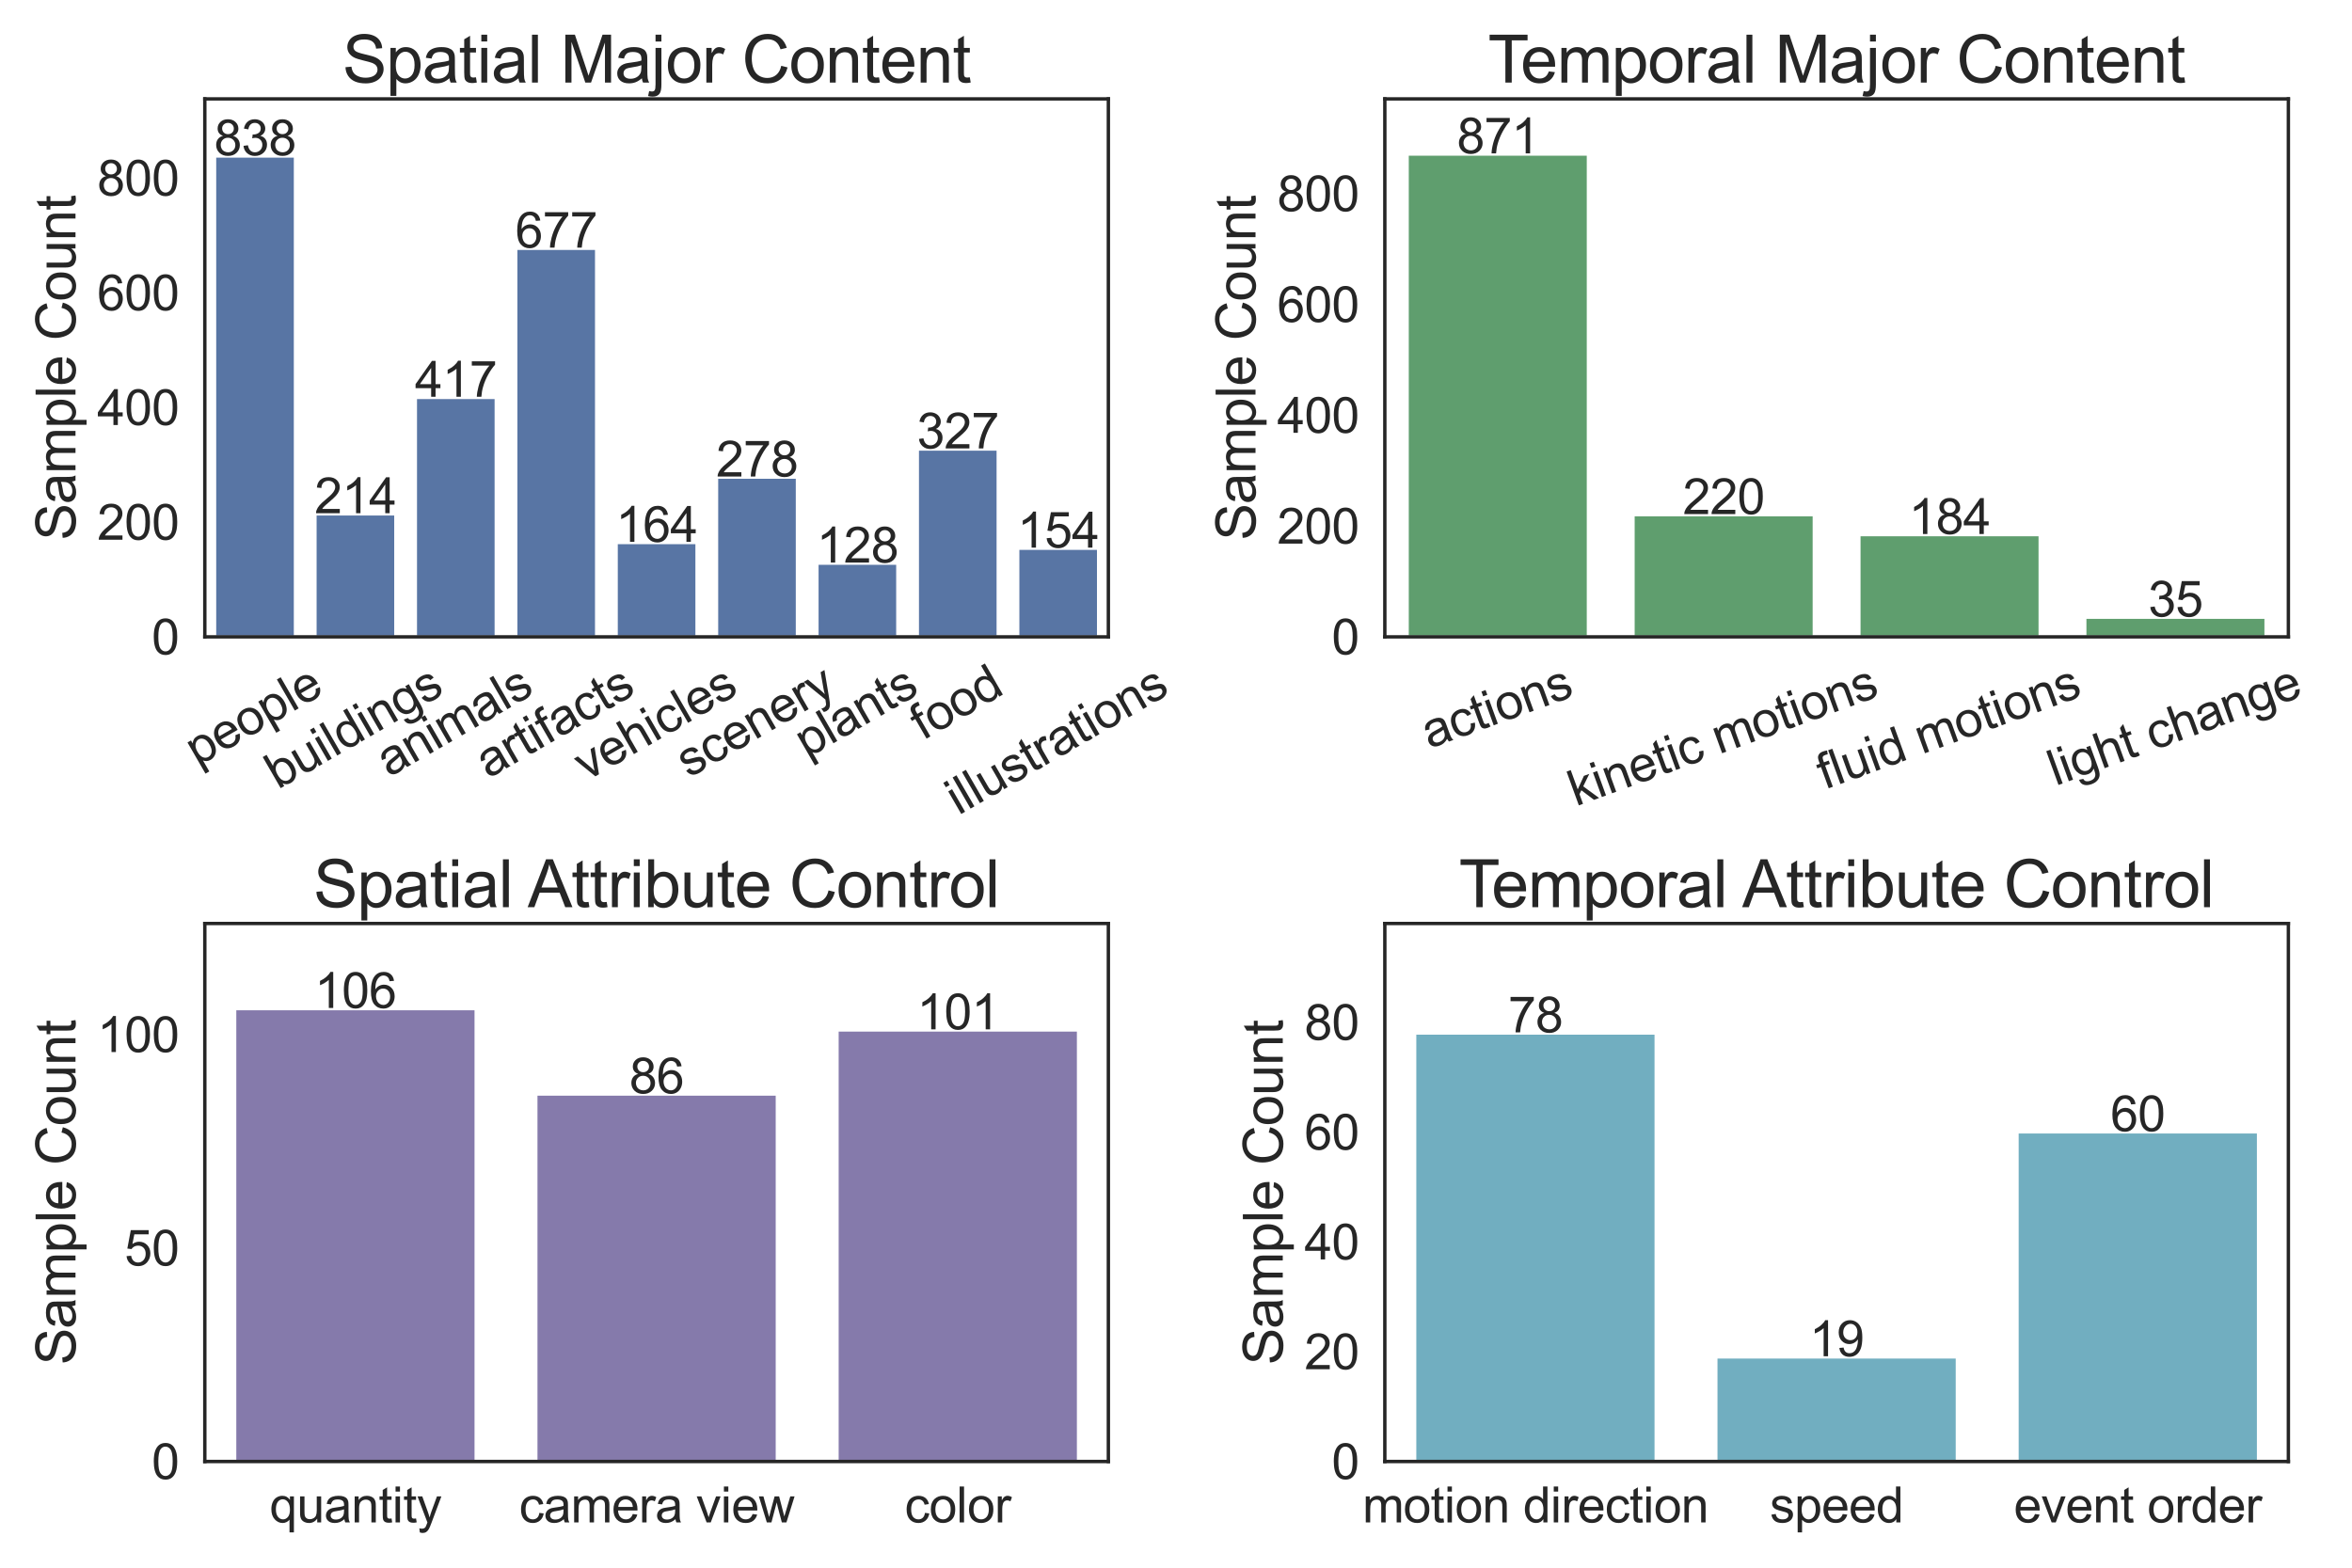 <?xml version="1.0" encoding="utf-8" standalone="no"?>
<!DOCTYPE svg PUBLIC "-//W3C//DTD SVG 1.1//EN"
  "http://www.w3.org/Graphics/SVG/1.1/DTD/svg11.dtd">
<svg xmlns:xlink="http://www.w3.org/1999/xlink" width="864pt" height="576pt" viewBox="0 0 864 576" xmlns="http://www.w3.org/2000/svg" version="1.1">
 <defs>
  <style type="text/css">*{stroke-linejoin: round; stroke-linecap: butt}</style>
 </defs>
 <g id="figure_1">
  <g id="patch_1">
   <path d="M 0 576 
L 864 576 
L 864 0 
L 0 0 
z
" style="fill: #ffffff"/>
  </g>
  <g id="axes_1">
   <g id="patch_2">
    <path d="M 75.24 234.002 
L 407.154 234.002 
L 407.154 36.341 
L 75.24 36.341 
z
" style="fill: #ffffff"/>
   </g>
   <g id="matplotlib.axis_1">
    <g id="xtick_1">
     <g id="text_1">
      <!-- people -->
      <g style="fill: #262626" transform="translate(72.603 281.684) rotate(-30) scale(0.18 -0.18)">
       <defs>
        <path id="ArialMT-70" d="M 422 -1272 
L 422 3319 
L 934 3319 
L 934 2888 
Q 1116 3141 1344 3267 
Q 1572 3394 1897 3394 
Q 2322 3394 2647 3175 
Q 2972 2956 3137 2557 
Q 3303 2159 3303 1684 
Q 3303 1175 3120 767 
Q 2938 359 2589 142 
Q 2241 -75 1856 -75 
Q 1575 -75 1351 44 
Q 1128 163 984 344 
L 984 -1272 
L 422 -1272 
z
M 931 1641 
Q 931 1000 1190 694 
Q 1450 388 1819 388 
Q 2194 388 2461 705 
Q 2728 1022 2728 1688 
Q 2728 2322 2467 2637 
Q 2206 2953 1844 2953 
Q 1484 2953 1207 2617 
Q 931 2281 931 1641 
z
" transform="scale(0.016)"/>
        <path id="ArialMT-65" d="M 2694 1069 
L 3275 997 
Q 3138 488 2766 206 
Q 2394 -75 1816 -75 
Q 1088 -75 661 373 
Q 234 822 234 1631 
Q 234 2469 665 2931 
Q 1097 3394 1784 3394 
Q 2450 3394 2872 2941 
Q 3294 2488 3294 1666 
Q 3294 1616 3291 1516 
L 816 1516 
Q 847 969 1125 678 
Q 1403 388 1819 388 
Q 2128 388 2347 550 
Q 2566 713 2694 1069 
z
M 847 1978 
L 2700 1978 
Q 2663 2397 2488 2606 
Q 2219 2931 1791 2931 
Q 1403 2931 1139 2672 
Q 875 2413 847 1978 
z
" transform="scale(0.016)"/>
        <path id="ArialMT-6f" d="M 213 1659 
Q 213 2581 725 3025 
Q 1153 3394 1769 3394 
Q 2453 3394 2887 2945 
Q 3322 2497 3322 1706 
Q 3322 1066 3130 698 
Q 2938 331 2570 128 
Q 2203 -75 1769 -75 
Q 1072 -75 642 372 
Q 213 819 213 1659 
z
M 791 1659 
Q 791 1022 1069 705 
Q 1347 388 1769 388 
Q 2188 388 2466 706 
Q 2744 1025 2744 1678 
Q 2744 2294 2464 2611 
Q 2184 2928 1769 2928 
Q 1347 2928 1069 2612 
Q 791 2297 791 1659 
z
" transform="scale(0.016)"/>
        <path id="ArialMT-6c" d="M 409 0 
L 409 4581 
L 972 4581 
L 972 0 
L 409 0 
z
" transform="scale(0.016)"/>
       </defs>
       <use xlink:href="#ArialMT-70"/>
       <use xlink:href="#ArialMT-65" x="55.615"/>
       <use xlink:href="#ArialMT-6f" x="111.23"/>
       <use xlink:href="#ArialMT-70" x="166.846"/>
       <use xlink:href="#ArialMT-6c" x="222.461"/>
       <use xlink:href="#ArialMT-65" x="244.678"/>
      </g>
     </g>
    </g>
    <g id="xtick_2">
     <g id="text_2">
      <!-- buildings -->
      <g style="fill: #262626" transform="translate(102.069 290.183) rotate(-30) scale(0.18 -0.18)">
       <defs>
        <path id="ArialMT-62" d="M 941 0 
L 419 0 
L 419 4581 
L 981 4581 
L 981 2947 
Q 1338 3394 1891 3394 
Q 2197 3394 2470 3270 
Q 2744 3147 2920 2923 
Q 3097 2700 3197 2384 
Q 3297 2069 3297 1709 
Q 3297 856 2875 390 
Q 2453 -75 1863 -75 
Q 1275 -75 941 416 
L 941 0 
z
M 934 1684 
Q 934 1088 1097 822 
Q 1363 388 1816 388 
Q 2184 388 2453 708 
Q 2722 1028 2722 1663 
Q 2722 2313 2464 2622 
Q 2206 2931 1841 2931 
Q 1472 2931 1203 2611 
Q 934 2291 934 1684 
z
" transform="scale(0.016)"/>
        <path id="ArialMT-75" d="M 2597 0 
L 2597 488 
Q 2209 -75 1544 -75 
Q 1250 -75 995 37 
Q 741 150 617 320 
Q 494 491 444 738 
Q 409 903 409 1263 
L 409 3319 
L 972 3319 
L 972 1478 
Q 972 1038 1006 884 
Q 1059 663 1231 536 
Q 1403 409 1656 409 
Q 1909 409 2131 539 
Q 2353 669 2445 892 
Q 2538 1116 2538 1541 
L 2538 3319 
L 3100 3319 
L 3100 0 
L 2597 0 
z
" transform="scale(0.016)"/>
        <path id="ArialMT-69" d="M 425 3934 
L 425 4581 
L 988 4581 
L 988 3934 
L 425 3934 
z
M 425 0 
L 425 3319 
L 988 3319 
L 988 0 
L 425 0 
z
" transform="scale(0.016)"/>
        <path id="ArialMT-64" d="M 2575 0 
L 2575 419 
Q 2259 -75 1647 -75 
Q 1250 -75 917 144 
Q 584 363 401 755 
Q 219 1147 219 1656 
Q 219 2153 384 2558 
Q 550 2963 881 3178 
Q 1213 3394 1622 3394 
Q 1922 3394 2156 3267 
Q 2391 3141 2538 2938 
L 2538 4581 
L 3097 4581 
L 3097 0 
L 2575 0 
z
M 797 1656 
Q 797 1019 1065 703 
Q 1334 388 1700 388 
Q 2069 388 2326 689 
Q 2584 991 2584 1609 
Q 2584 2291 2321 2609 
Q 2059 2928 1675 2928 
Q 1300 2928 1048 2622 
Q 797 2316 797 1656 
z
" transform="scale(0.016)"/>
        <path id="ArialMT-6e" d="M 422 0 
L 422 3319 
L 928 3319 
L 928 2847 
Q 1294 3394 1984 3394 
Q 2284 3394 2536 3286 
Q 2788 3178 2913 3003 
Q 3038 2828 3088 2588 
Q 3119 2431 3119 2041 
L 3119 0 
L 2556 0 
L 2556 2019 
Q 2556 2363 2490 2533 
Q 2425 2703 2258 2804 
Q 2091 2906 1866 2906 
Q 1506 2906 1245 2678 
Q 984 2450 984 1813 
L 984 0 
L 422 0 
z
" transform="scale(0.016)"/>
        <path id="ArialMT-67" d="M 319 -275 
L 866 -356 
Q 900 -609 1056 -725 
Q 1266 -881 1628 -881 
Q 2019 -881 2231 -725 
Q 2444 -569 2519 -288 
Q 2563 -116 2559 434 
Q 2191 0 1641 0 
Q 956 0 581 494 
Q 206 988 206 1678 
Q 206 2153 378 2554 
Q 550 2956 876 3175 
Q 1203 3394 1644 3394 
Q 2231 3394 2613 2919 
L 2613 3319 
L 3131 3319 
L 3131 450 
Q 3131 -325 2973 -648 
Q 2816 -972 2473 -1159 
Q 2131 -1347 1631 -1347 
Q 1038 -1347 672 -1080 
Q 306 -813 319 -275 
z
M 784 1719 
Q 784 1066 1043 766 
Q 1303 466 1694 466 
Q 2081 466 2343 764 
Q 2606 1063 2606 1700 
Q 2606 2309 2336 2618 
Q 2066 2928 1684 2928 
Q 1309 2928 1046 2623 
Q 784 2319 784 1719 
z
" transform="scale(0.016)"/>
        <path id="ArialMT-73" d="M 197 991 
L 753 1078 
Q 800 744 1014 566 
Q 1228 388 1613 388 
Q 2000 388 2187 545 
Q 2375 703 2375 916 
Q 2375 1106 2209 1216 
Q 2094 1291 1634 1406 
Q 1016 1563 777 1677 
Q 538 1791 414 1992 
Q 291 2194 291 2438 
Q 291 2659 392 2848 
Q 494 3038 669 3163 
Q 800 3259 1026 3326 
Q 1253 3394 1513 3394 
Q 1903 3394 2198 3281 
Q 2494 3169 2634 2976 
Q 2775 2784 2828 2463 
L 2278 2388 
Q 2241 2644 2061 2787 
Q 1881 2931 1553 2931 
Q 1166 2931 1000 2803 
Q 834 2675 834 2503 
Q 834 2394 903 2306 
Q 972 2216 1119 2156 
Q 1203 2125 1616 2013 
Q 2213 1853 2448 1751 
Q 2684 1650 2818 1456 
Q 2953 1263 2953 975 
Q 2953 694 2789 445 
Q 2625 197 2315 61 
Q 2006 -75 1616 -75 
Q 969 -75 630 194 
Q 291 463 197 991 
z
" transform="scale(0.016)"/>
       </defs>
       <use xlink:href="#ArialMT-62"/>
       <use xlink:href="#ArialMT-75" x="55.615"/>
       <use xlink:href="#ArialMT-69" x="111.23"/>
       <use xlink:href="#ArialMT-6c" x="133.447"/>
       <use xlink:href="#ArialMT-64" x="155.664"/>
       <use xlink:href="#ArialMT-69" x="211.279"/>
       <use xlink:href="#ArialMT-6e" x="233.496"/>
       <use xlink:href="#ArialMT-67" x="289.111"/>
       <use xlink:href="#ArialMT-73" x="344.727"/>
      </g>
     </g>
    </g>
    <g id="xtick_3">
     <g id="text_3">
      <!-- animals -->
      <g style="fill: #262626" transform="translate(142.909 285.67) rotate(-30) scale(0.18 -0.18)">
       <defs>
        <path id="ArialMT-61" d="M 2588 409 
Q 2275 144 1986 34 
Q 1697 -75 1366 -75 
Q 819 -75 525 192 
Q 231 459 231 875 
Q 231 1119 342 1320 
Q 453 1522 633 1644 
Q 813 1766 1038 1828 
Q 1203 1872 1538 1913 
Q 2219 1994 2541 2106 
Q 2544 2222 2544 2253 
Q 2544 2597 2384 2738 
Q 2169 2928 1744 2928 
Q 1347 2928 1158 2789 
Q 969 2650 878 2297 
L 328 2372 
Q 403 2725 575 2942 
Q 747 3159 1072 3276 
Q 1397 3394 1825 3394 
Q 2250 3394 2515 3294 
Q 2781 3194 2906 3042 
Q 3031 2891 3081 2659 
Q 3109 2516 3109 2141 
L 3109 1391 
Q 3109 606 3145 398 
Q 3181 191 3288 0 
L 2700 0 
Q 2613 175 2588 409 
z
M 2541 1666 
Q 2234 1541 1622 1453 
Q 1275 1403 1131 1340 
Q 988 1278 909 1158 
Q 831 1038 831 891 
Q 831 666 1001 516 
Q 1172 366 1500 366 
Q 1825 366 2078 508 
Q 2331 650 2450 897 
Q 2541 1088 2541 1459 
L 2541 1666 
z
" transform="scale(0.016)"/>
        <path id="ArialMT-6d" d="M 422 0 
L 422 3319 
L 925 3319 
L 925 2853 
Q 1081 3097 1340 3245 
Q 1600 3394 1931 3394 
Q 2300 3394 2536 3241 
Q 2772 3088 2869 2813 
Q 3263 3394 3894 3394 
Q 4388 3394 4653 3120 
Q 4919 2847 4919 2278 
L 4919 0 
L 4359 0 
L 4359 2091 
Q 4359 2428 4304 2576 
Q 4250 2725 4106 2815 
Q 3963 2906 3769 2906 
Q 3419 2906 3187 2673 
Q 2956 2441 2956 1928 
L 2956 0 
L 2394 0 
L 2394 2156 
Q 2394 2531 2256 2718 
Q 2119 2906 1806 2906 
Q 1569 2906 1367 2781 
Q 1166 2656 1075 2415 
Q 984 2175 984 1722 
L 984 0 
L 422 0 
z
" transform="scale(0.016)"/>
       </defs>
       <use xlink:href="#ArialMT-61"/>
       <use xlink:href="#ArialMT-6e" x="55.615"/>
       <use xlink:href="#ArialMT-69" x="111.23"/>
       <use xlink:href="#ArialMT-6d" x="133.447"/>
       <use xlink:href="#ArialMT-61" x="216.748"/>
       <use xlink:href="#ArialMT-6c" x="272.363"/>
       <use xlink:href="#ArialMT-73" x="294.58"/>
      </g>
     </g>
    </g>
    <g id="xtick_4">
     <g id="text_4">
      <!-- artifacts -->
      <g style="fill: #262626" transform="translate(179.358 286.167) rotate(-30) scale(0.18 -0.18)">
       <defs>
        <path id="ArialMT-72" d="M 416 0 
L 416 3319 
L 922 3319 
L 922 2816 
Q 1116 3169 1280 3281 
Q 1444 3394 1641 3394 
Q 1925 3394 2219 3213 
L 2025 2691 
Q 1819 2813 1613 2813 
Q 1428 2813 1281 2702 
Q 1134 2591 1072 2394 
Q 978 2094 978 1738 
L 978 0 
L 416 0 
z
" transform="scale(0.016)"/>
        <path id="ArialMT-74" d="M 1650 503 
L 1731 6 
Q 1494 -44 1306 -44 
Q 1000 -44 831 53 
Q 663 150 594 308 
Q 525 466 525 972 
L 525 2881 
L 113 2881 
L 113 3319 
L 525 3319 
L 525 4141 
L 1084 4478 
L 1084 3319 
L 1650 3319 
L 1650 2881 
L 1084 2881 
L 1084 941 
Q 1084 700 1114 631 
Q 1144 563 1211 522 
Q 1278 481 1403 481 
Q 1497 481 1650 503 
z
" transform="scale(0.016)"/>
        <path id="ArialMT-66" d="M 556 0 
L 556 2881 
L 59 2881 
L 59 3319 
L 556 3319 
L 556 3672 
Q 556 4006 616 4169 
Q 697 4388 901 4523 
Q 1106 4659 1475 4659 
Q 1713 4659 2000 4603 
L 1916 4113 
Q 1741 4144 1584 4144 
Q 1328 4144 1222 4034 
Q 1116 3925 1116 3625 
L 1116 3319 
L 1763 3319 
L 1763 2881 
L 1116 2881 
L 1116 0 
L 556 0 
z
" transform="scale(0.016)"/>
        <path id="ArialMT-63" d="M 2588 1216 
L 3141 1144 
Q 3050 572 2676 248 
Q 2303 -75 1759 -75 
Q 1078 -75 664 370 
Q 250 816 250 1647 
Q 250 2184 428 2587 
Q 606 2991 970 3192 
Q 1334 3394 1763 3394 
Q 2303 3394 2647 3120 
Q 2991 2847 3088 2344 
L 2541 2259 
Q 2463 2594 2264 2762 
Q 2066 2931 1784 2931 
Q 1359 2931 1093 2626 
Q 828 2322 828 1663 
Q 828 994 1084 691 
Q 1341 388 1753 388 
Q 2084 388 2306 591 
Q 2528 794 2588 1216 
z
" transform="scale(0.016)"/>
       </defs>
       <use xlink:href="#ArialMT-61"/>
       <use xlink:href="#ArialMT-72" x="55.615"/>
       <use xlink:href="#ArialMT-74" x="88.916"/>
       <use xlink:href="#ArialMT-69" x="116.699"/>
       <use xlink:href="#ArialMT-66" x="138.916"/>
       <use xlink:href="#ArialMT-61" x="166.699"/>
       <use xlink:href="#ArialMT-63" x="222.314"/>
       <use xlink:href="#ArialMT-74" x="272.314"/>
       <use xlink:href="#ArialMT-73" x="300.098"/>
      </g>
     </g>
    </g>
    <g id="xtick_5">
     <g id="text_5">
      <!-- vehicles -->
      <g style="fill: #262626" transform="translate(215.366 287.174) rotate(-30) scale(0.18 -0.18)">
       <defs>
        <path id="ArialMT-76" d="M 1344 0 
L 81 3319 
L 675 3319 
L 1388 1331 
Q 1503 1009 1600 663 
Q 1675 925 1809 1294 
L 2547 3319 
L 3125 3319 
L 1869 0 
L 1344 0 
z
" transform="scale(0.016)"/>
        <path id="ArialMT-68" d="M 422 0 
L 422 4581 
L 984 4581 
L 984 2938 
Q 1378 3394 1978 3394 
Q 2347 3394 2619 3248 
Q 2891 3103 3008 2847 
Q 3125 2591 3125 2103 
L 3125 0 
L 2563 0 
L 2563 2103 
Q 2563 2525 2380 2717 
Q 2197 2909 1863 2909 
Q 1613 2909 1392 2779 
Q 1172 2650 1078 2428 
Q 984 2206 984 1816 
L 984 0 
L 422 0 
z
" transform="scale(0.016)"/>
       </defs>
       <use xlink:href="#ArialMT-76"/>
       <use xlink:href="#ArialMT-65" x="50"/>
       <use xlink:href="#ArialMT-68" x="105.615"/>
       <use xlink:href="#ArialMT-69" x="161.23"/>
       <use xlink:href="#ArialMT-63" x="183.447"/>
       <use xlink:href="#ArialMT-6c" x="233.447"/>
       <use xlink:href="#ArialMT-65" x="255.664"/>
       <use xlink:href="#ArialMT-73" x="311.279"/>
      </g>
     </g>
    </g>
    <g id="xtick_6">
     <g id="text_6">
      <!-- scenery -->
      <g style="fill: #262626" transform="translate(253.008 285.988) rotate(-30) scale(0.18 -0.18)">
       <defs>
        <path id="ArialMT-79" d="M 397 -1278 
L 334 -750 
Q 519 -800 656 -800 
Q 844 -800 956 -737 
Q 1069 -675 1141 -563 
Q 1194 -478 1313 -144 
Q 1328 -97 1363 -6 
L 103 3319 
L 709 3319 
L 1400 1397 
Q 1534 1031 1641 628 
Q 1738 1016 1872 1384 
L 2581 3319 
L 3144 3319 
L 1881 -56 
Q 1678 -603 1566 -809 
Q 1416 -1088 1222 -1217 
Q 1028 -1347 759 -1347 
Q 597 -1347 397 -1278 
z
" transform="scale(0.016)"/>
       </defs>
       <use xlink:href="#ArialMT-73"/>
       <use xlink:href="#ArialMT-63" x="50"/>
       <use xlink:href="#ArialMT-65" x="100"/>
       <use xlink:href="#ArialMT-6e" x="155.615"/>
       <use xlink:href="#ArialMT-65" x="211.23"/>
       <use xlink:href="#ArialMT-72" x="266.846"/>
       <use xlink:href="#ArialMT-79" x="300.146"/>
      </g>
     </g>
    </g>
    <g id="xtick_7">
     <g id="text_7">
      <!-- plants -->
      <g style="fill: #262626" transform="translate(296.485 278.674) rotate(-30) scale(0.18 -0.18)">
       <use xlink:href="#ArialMT-70"/>
       <use xlink:href="#ArialMT-6c" x="55.615"/>
       <use xlink:href="#ArialMT-61" x="77.832"/>
       <use xlink:href="#ArialMT-6e" x="133.447"/>
       <use xlink:href="#ArialMT-74" x="189.062"/>
       <use xlink:href="#ArialMT-73" x="216.846"/>
      </g>
     </g>
    </g>
    <g id="xtick_8">
     <g id="text_8">
      <!-- food -->
      <g style="fill: #262626" transform="translate(338.993 272.175) rotate(-30) scale(0.18 -0.18)">
       <use xlink:href="#ArialMT-66"/>
       <use xlink:href="#ArialMT-6f" x="27.783"/>
       <use xlink:href="#ArialMT-6f" x="83.398"/>
       <use xlink:href="#ArialMT-64" x="139.014"/>
      </g>
     </g>
    </g>
    <g id="xtick_9">
     <g id="text_9">
      <!-- illustrations -->
      <g style="fill: #262626" transform="translate(352.056 299.675) rotate(-30) scale(0.18 -0.18)">
       <use xlink:href="#ArialMT-69"/>
       <use xlink:href="#ArialMT-6c" x="22.217"/>
       <use xlink:href="#ArialMT-6c" x="44.434"/>
       <use xlink:href="#ArialMT-75" x="66.65"/>
       <use xlink:href="#ArialMT-73" x="122.266"/>
       <use xlink:href="#ArialMT-74" x="172.266"/>
       <use xlink:href="#ArialMT-72" x="200.049"/>
       <use xlink:href="#ArialMT-61" x="233.35"/>
       <use xlink:href="#ArialMT-74" x="288.965"/>
       <use xlink:href="#ArialMT-69" x="316.748"/>
       <use xlink:href="#ArialMT-6f" x="338.965"/>
       <use xlink:href="#ArialMT-6e" x="394.58"/>
       <use xlink:href="#ArialMT-73" x="450.195"/>
      </g>
     </g>
    </g>
   </g>
   <g id="matplotlib.axis_2">
    <g id="ytick_1">
     <g id="text_10">
      <!-- 0 -->
      <g style="fill: #262626" transform="translate(55.73 240.444) scale(0.18 -0.18)">
       <defs>
        <path id="ArialMT-30" d="M 266 2259 
Q 266 3072 433 3567 
Q 600 4063 929 4331 
Q 1259 4600 1759 4600 
Q 2128 4600 2406 4451 
Q 2684 4303 2865 4023 
Q 3047 3744 3150 3342 
Q 3253 2941 3253 2259 
Q 3253 1453 3087 958 
Q 2922 463 2592 192 
Q 2263 -78 1759 -78 
Q 1097 -78 719 397 
Q 266 969 266 2259 
z
M 844 2259 
Q 844 1131 1108 757 
Q 1372 384 1759 384 
Q 2147 384 2411 759 
Q 2675 1134 2675 2259 
Q 2675 3391 2411 3762 
Q 2147 4134 1753 4134 
Q 1366 4134 1134 3806 
Q 844 3388 844 2259 
z
" transform="scale(0.016)"/>
       </defs>
       <use xlink:href="#ArialMT-30"/>
      </g>
     </g>
    </g>
    <g id="ytick_2">
     <g id="text_11">
      <!-- 200 -->
      <g style="fill: #262626" transform="translate(35.711 198.299) scale(0.18 -0.18)">
       <defs>
        <path id="ArialMT-32" d="M 3222 541 
L 3222 0 
L 194 0 
Q 188 203 259 391 
Q 375 700 629 1000 
Q 884 1300 1366 1694 
Q 2113 2306 2375 2664 
Q 2638 3022 2638 3341 
Q 2638 3675 2398 3904 
Q 2159 4134 1775 4134 
Q 1369 4134 1125 3890 
Q 881 3647 878 3216 
L 300 3275 
Q 359 3922 746 4261 
Q 1134 4600 1788 4600 
Q 2447 4600 2831 4234 
Q 3216 3869 3216 3328 
Q 3216 3053 3103 2787 
Q 2991 2522 2730 2228 
Q 2469 1934 1863 1422 
Q 1356 997 1212 845 
Q 1069 694 975 541 
L 3222 541 
z
" transform="scale(0.016)"/>
       </defs>
       <use xlink:href="#ArialMT-32"/>
       <use xlink:href="#ArialMT-30" x="55.615"/>
       <use xlink:href="#ArialMT-30" x="111.23"/>
      </g>
     </g>
    </g>
    <g id="ytick_3">
     <g id="text_12">
      <!-- 400 -->
      <g style="fill: #262626" transform="translate(35.711 156.154) scale(0.18 -0.18)">
       <defs>
        <path id="ArialMT-34" d="M 2069 0 
L 2069 1097 
L 81 1097 
L 81 1613 
L 2172 4581 
L 2631 4581 
L 2631 1613 
L 3250 1613 
L 3250 1097 
L 2631 1097 
L 2631 0 
L 2069 0 
z
M 2069 1613 
L 2069 3678 
L 634 1613 
L 2069 1613 
z
" transform="scale(0.016)"/>
       </defs>
       <use xlink:href="#ArialMT-34"/>
       <use xlink:href="#ArialMT-30" x="55.615"/>
       <use xlink:href="#ArialMT-30" x="111.23"/>
      </g>
     </g>
    </g>
    <g id="ytick_4">
     <g id="text_13">
      <!-- 600 -->
      <g style="fill: #262626" transform="translate(35.711 114.009) scale(0.18 -0.18)">
       <defs>
        <path id="ArialMT-36" d="M 3184 3459 
L 2625 3416 
Q 2550 3747 2413 3897 
Q 2184 4138 1850 4138 
Q 1581 4138 1378 3988 
Q 1113 3794 959 3422 
Q 806 3050 800 2363 
Q 1003 2672 1297 2822 
Q 1591 2972 1913 2972 
Q 2475 2972 2870 2558 
Q 3266 2144 3266 1488 
Q 3266 1056 3080 686 
Q 2894 316 2569 119 
Q 2244 -78 1831 -78 
Q 1128 -78 684 439 
Q 241 956 241 2144 
Q 241 3472 731 4075 
Q 1159 4600 1884 4600 
Q 2425 4600 2770 4297 
Q 3116 3994 3184 3459 
z
M 888 1484 
Q 888 1194 1011 928 
Q 1134 663 1356 523 
Q 1578 384 1822 384 
Q 2178 384 2434 671 
Q 2691 959 2691 1453 
Q 2691 1928 2437 2201 
Q 2184 2475 1800 2475 
Q 1419 2475 1153 2201 
Q 888 1928 888 1484 
z
" transform="scale(0.016)"/>
       </defs>
       <use xlink:href="#ArialMT-36"/>
       <use xlink:href="#ArialMT-30" x="55.615"/>
       <use xlink:href="#ArialMT-30" x="111.23"/>
      </g>
     </g>
    </g>
    <g id="ytick_5">
     <g id="text_14">
      <!-- 800 -->
      <g style="fill: #262626" transform="translate(35.711 71.863) scale(0.18 -0.18)">
       <defs>
        <path id="ArialMT-38" d="M 1131 2484 
Q 781 2613 612 2850 
Q 444 3088 444 3419 
Q 444 3919 803 4259 
Q 1163 4600 1759 4600 
Q 2359 4600 2725 4251 
Q 3091 3903 3091 3403 
Q 3091 3084 2923 2848 
Q 2756 2613 2416 2484 
Q 2838 2347 3058 2040 
Q 3278 1734 3278 1309 
Q 3278 722 2862 322 
Q 2447 -78 1769 -78 
Q 1091 -78 675 323 
Q 259 725 259 1325 
Q 259 1772 486 2073 
Q 713 2375 1131 2484 
z
M 1019 3438 
Q 1019 3113 1228 2906 
Q 1438 2700 1772 2700 
Q 2097 2700 2305 2904 
Q 2513 3109 2513 3406 
Q 2513 3716 2298 3927 
Q 2084 4138 1766 4138 
Q 1444 4138 1231 3931 
Q 1019 3725 1019 3438 
z
M 838 1322 
Q 838 1081 952 856 
Q 1066 631 1291 507 
Q 1516 384 1775 384 
Q 2178 384 2440 643 
Q 2703 903 2703 1303 
Q 2703 1709 2433 1975 
Q 2163 2241 1756 2241 
Q 1359 2241 1098 1978 
Q 838 1716 838 1322 
z
" transform="scale(0.016)"/>
       </defs>
       <use xlink:href="#ArialMT-38"/>
       <use xlink:href="#ArialMT-30" x="55.615"/>
       <use xlink:href="#ArialMT-30" x="111.23"/>
      </g>
     </g>
    </g>
    <g id="text_15">
     <!-- Sample Count -->
     <g style="fill: #262626" transform="translate(27.736 198.537) rotate(-90) scale(0.2 -0.2)">
      <defs>
       <path id="ArialMT-53" d="M 288 1472 
L 859 1522 
Q 900 1178 1048 958 
Q 1197 738 1509 602 
Q 1822 466 2213 466 
Q 2559 466 2825 569 
Q 3091 672 3220 851 
Q 3350 1031 3350 1244 
Q 3350 1459 3225 1620 
Q 3100 1781 2813 1891 
Q 2628 1963 1997 2114 
Q 1366 2266 1113 2400 
Q 784 2572 623 2826 
Q 463 3081 463 3397 
Q 463 3744 659 4045 
Q 856 4347 1234 4503 
Q 1613 4659 2075 4659 
Q 2584 4659 2973 4495 
Q 3363 4331 3572 4012 
Q 3781 3694 3797 3291 
L 3216 3247 
Q 3169 3681 2898 3903 
Q 2628 4125 2100 4125 
Q 1550 4125 1298 3923 
Q 1047 3722 1047 3438 
Q 1047 3191 1225 3031 
Q 1400 2872 2139 2705 
Q 2878 2538 3153 2413 
Q 3553 2228 3743 1945 
Q 3934 1663 3934 1294 
Q 3934 928 3725 604 
Q 3516 281 3123 101 
Q 2731 -78 2241 -78 
Q 1619 -78 1198 103 
Q 778 284 539 648 
Q 300 1013 288 1472 
z
" transform="scale(0.016)"/>
       <path id="ArialMT-20" transform="scale(0.016)"/>
       <path id="ArialMT-43" d="M 3763 1606 
L 4369 1453 
Q 4178 706 3683 314 
Q 3188 -78 2472 -78 
Q 1731 -78 1267 223 
Q 803 525 561 1097 
Q 319 1669 319 2325 
Q 319 3041 592 3573 
Q 866 4106 1370 4382 
Q 1875 4659 2481 4659 
Q 3169 4659 3637 4309 
Q 4106 3959 4291 3325 
L 3694 3184 
Q 3534 3684 3231 3912 
Q 2928 4141 2469 4141 
Q 1941 4141 1586 3887 
Q 1231 3634 1087 3207 
Q 944 2781 944 2328 
Q 944 1744 1114 1308 
Q 1284 872 1643 656 
Q 2003 441 2422 441 
Q 2931 441 3284 734 
Q 3638 1028 3763 1606 
z
" transform="scale(0.016)"/>
      </defs>
      <use xlink:href="#ArialMT-53"/>
      <use xlink:href="#ArialMT-61" x="66.699"/>
      <use xlink:href="#ArialMT-6d" x="122.314"/>
      <use xlink:href="#ArialMT-70" x="205.615"/>
      <use xlink:href="#ArialMT-6c" x="261.23"/>
      <use xlink:href="#ArialMT-65" x="283.447"/>
      <use xlink:href="#ArialMT-20" x="339.062"/>
      <use xlink:href="#ArialMT-43" x="366.846"/>
      <use xlink:href="#ArialMT-6f" x="439.062"/>
      <use xlink:href="#ArialMT-75" x="494.678"/>
      <use xlink:href="#ArialMT-6e" x="550.293"/>
      <use xlink:href="#ArialMT-74" x="605.908"/>
     </g>
    </g>
   </g>
   <g id="patch_3">
    <path d="M 78.928 234.002 
L 108.431 234.002 
L 108.431 57.414 
L 78.928 57.414 
z
" clip-path="url(#p76b828b1f5)" style="fill: #5875a4; stroke: #ffffff; stroke-linejoin: miter"/>
   </g>
   <g id="patch_4">
    <path d="M 115.807 234.002 
L 145.311 234.002 
L 145.311 188.907 
L 115.807 188.907 
z
" clip-path="url(#p76b828b1f5)" style="fill: #5875a4; stroke: #ffffff; stroke-linejoin: miter"/>
   </g>
   <g id="patch_5">
    <path d="M 152.687 234.002 
L 182.19 234.002 
L 182.19 146.129 
L 152.687 146.129 
z
" clip-path="url(#p76b828b1f5)" style="fill: #5875a4; stroke: #ffffff; stroke-linejoin: miter"/>
   </g>
   <g id="patch_6">
    <path d="M 189.566 234.002 
L 219.069 234.002 
L 219.069 91.341 
L 189.566 91.341 
z
" clip-path="url(#p76b828b1f5)" style="fill: #5875a4; stroke: #ffffff; stroke-linejoin: miter"/>
   </g>
   <g id="patch_7">
    <path d="M 226.445 234.002 
L 255.949 234.002 
L 255.949 199.443 
L 226.445 199.443 
z
" clip-path="url(#p76b828b1f5)" style="fill: #5875a4; stroke: #ffffff; stroke-linejoin: miter"/>
   </g>
   <g id="patch_8">
    <path d="M 263.325 234.002 
L 292.828 234.002 
L 292.828 175.42 
L 263.325 175.42 
z
" clip-path="url(#p76b828b1f5)" style="fill: #5875a4; stroke: #ffffff; stroke-linejoin: miter"/>
   </g>
   <g id="patch_9">
    <path d="M 300.204 234.002 
L 329.707 234.002 
L 329.707 207.029 
L 300.204 207.029 
z
" clip-path="url(#p76b828b1f5)" style="fill: #5875a4; stroke: #ffffff; stroke-linejoin: miter"/>
   </g>
   <g id="patch_10">
    <path d="M 337.083 234.002 
L 366.587 234.002 
L 366.587 165.095 
L 337.083 165.095 
z
" clip-path="url(#p76b828b1f5)" style="fill: #5875a4; stroke: #ffffff; stroke-linejoin: miter"/>
   </g>
   <g id="patch_11">
    <path d="M 373.963 234.002 
L 403.466 234.002 
L 403.466 201.55 
L 373.963 201.55 
z
" clip-path="url(#p76b828b1f5)" style="fill: #5875a4; stroke: #ffffff; stroke-linejoin: miter"/>
   </g>
   <g id="line2d_1">
    <path clip-path="url(#p76b828b1f5)" style="fill: none; stroke: #424242; stroke-width: 2.7; stroke-linecap: round"/>
   </g>
   <g id="line2d_2">
    <path clip-path="url(#p76b828b1f5)" style="fill: none; stroke: #424242; stroke-width: 2.7; stroke-linecap: round"/>
   </g>
   <g id="line2d_3">
    <path clip-path="url(#p76b828b1f5)" style="fill: none; stroke: #424242; stroke-width: 2.7; stroke-linecap: round"/>
   </g>
   <g id="line2d_4">
    <path clip-path="url(#p76b828b1f5)" style="fill: none; stroke: #424242; stroke-width: 2.7; stroke-linecap: round"/>
   </g>
   <g id="line2d_5">
    <path clip-path="url(#p76b828b1f5)" style="fill: none; stroke: #424242; stroke-width: 2.7; stroke-linecap: round"/>
   </g>
   <g id="line2d_6">
    <path clip-path="url(#p76b828b1f5)" style="fill: none; stroke: #424242; stroke-width: 2.7; stroke-linecap: round"/>
   </g>
   <g id="line2d_7">
    <path clip-path="url(#p76b828b1f5)" style="fill: none; stroke: #424242; stroke-width: 2.7; stroke-linecap: round"/>
   </g>
   <g id="line2d_8">
    <path clip-path="url(#p76b828b1f5)" style="fill: none; stroke: #424242; stroke-width: 2.7; stroke-linecap: round"/>
   </g>
   <g id="line2d_9">
    <path clip-path="url(#p76b828b1f5)" style="fill: none; stroke: #424242; stroke-width: 2.7; stroke-linecap: round"/>
   </g>
   <g id="patch_12">
    <path d="M 75.24 234.002 
L 75.24 36.341 
" style="fill: none; stroke: #262626; stroke-width: 1.25; stroke-linejoin: miter; stroke-linecap: square"/>
   </g>
   <g id="patch_13">
    <path d="M 407.154 234.002 
L 407.154 36.341 
" style="fill: none; stroke: #262626; stroke-width: 1.25; stroke-linejoin: miter; stroke-linecap: square"/>
   </g>
   <g id="patch_14">
    <path d="M 75.24 234.002 
L 407.154 234.002 
" style="fill: none; stroke: #262626; stroke-width: 1.25; stroke-linejoin: miter; stroke-linecap: square"/>
   </g>
   <g id="patch_15">
    <path d="M 75.24 36.341 
L 407.154 36.341 
" style="fill: none; stroke: #262626; stroke-width: 1.25; stroke-linejoin: miter; stroke-linecap: square"/>
   </g>
   <g id="text_16">
    <!-- 838 -->
    <g style="fill: #262626" transform="translate(78.665 57.067) scale(0.18 -0.18)">
     <defs>
      <path id="ArialMT-33" d="M 269 1209 
L 831 1284 
Q 928 806 1161 595 
Q 1394 384 1728 384 
Q 2125 384 2398 659 
Q 2672 934 2672 1341 
Q 2672 1728 2419 1979 
Q 2166 2231 1775 2231 
Q 1616 2231 1378 2169 
L 1441 2663 
Q 1497 2656 1531 2656 
Q 1891 2656 2178 2843 
Q 2466 3031 2466 3422 
Q 2466 3731 2256 3934 
Q 2047 4138 1716 4138 
Q 1388 4138 1169 3931 
Q 950 3725 888 3313 
L 325 3413 
Q 428 3978 793 4289 
Q 1159 4600 1703 4600 
Q 2078 4600 2393 4439 
Q 2709 4278 2876 4000 
Q 3044 3722 3044 3409 
Q 3044 3113 2884 2869 
Q 2725 2625 2413 2481 
Q 2819 2388 3044 2092 
Q 3269 1797 3269 1353 
Q 3269 753 2831 336 
Q 2394 -81 1725 -81 
Q 1122 -81 723 278 
Q 325 638 269 1209 
z
" transform="scale(0.016)"/>
     </defs>
     <use xlink:href="#ArialMT-38"/>
     <use xlink:href="#ArialMT-33" x="55.615"/>
     <use xlink:href="#ArialMT-38" x="111.23"/>
    </g>
   </g>
   <g id="text_17">
    <!-- 214 -->
    <g style="fill: #262626" transform="translate(115.544 188.56) scale(0.18 -0.18)">
     <defs>
      <path id="ArialMT-31" d="M 2384 0 
L 1822 0 
L 1822 3584 
Q 1619 3391 1289 3197 
Q 959 3003 697 2906 
L 697 3450 
Q 1169 3672 1522 3987 
Q 1875 4303 2022 4600 
L 2384 4600 
L 2384 0 
z
" transform="scale(0.016)"/>
     </defs>
     <use xlink:href="#ArialMT-32"/>
     <use xlink:href="#ArialMT-31" x="55.615"/>
     <use xlink:href="#ArialMT-34" x="111.23"/>
    </g>
   </g>
   <g id="text_18">
    <!-- 417 -->
    <g style="fill: #262626" transform="translate(152.424 145.783) scale(0.18 -0.18)">
     <defs>
      <path id="ArialMT-37" d="M 303 3981 
L 303 4522 
L 3269 4522 
L 3269 4084 
Q 2831 3619 2401 2847 
Q 1972 2075 1738 1259 
Q 1569 684 1522 0 
L 944 0 
Q 953 541 1156 1306 
Q 1359 2072 1739 2783 
Q 2119 3494 2547 3981 
L 303 3981 
z
" transform="scale(0.016)"/>
     </defs>
     <use xlink:href="#ArialMT-34"/>
     <use xlink:href="#ArialMT-31" x="55.615"/>
     <use xlink:href="#ArialMT-37" x="111.23"/>
    </g>
   </g>
   <g id="text_19">
    <!-- 677 -->
    <g style="fill: #262626" transform="translate(189.303 90.994) scale(0.18 -0.18)">
     <use xlink:href="#ArialMT-36"/>
     <use xlink:href="#ArialMT-37" x="55.615"/>
     <use xlink:href="#ArialMT-37" x="111.23"/>
    </g>
   </g>
   <g id="text_20">
    <!-- 164 -->
    <g style="fill: #262626" transform="translate(226.182 199.096) scale(0.18 -0.18)">
     <use xlink:href="#ArialMT-31"/>
     <use xlink:href="#ArialMT-36" x="55.615"/>
     <use xlink:href="#ArialMT-34" x="111.23"/>
    </g>
   </g>
   <g id="text_21">
    <!-- 278 -->
    <g style="fill: #262626" transform="translate(263.062 175.073) scale(0.18 -0.18)">
     <use xlink:href="#ArialMT-32"/>
     <use xlink:href="#ArialMT-37" x="55.615"/>
     <use xlink:href="#ArialMT-38" x="111.23"/>
    </g>
   </g>
   <g id="text_22">
    <!-- 128 -->
    <g style="fill: #262626" transform="translate(299.941 206.682) scale(0.18 -0.18)">
     <use xlink:href="#ArialMT-31"/>
     <use xlink:href="#ArialMT-32" x="55.615"/>
     <use xlink:href="#ArialMT-38" x="111.23"/>
    </g>
   </g>
   <g id="text_23">
    <!-- 327 -->
    <g style="fill: #262626" transform="translate(336.82 164.748) scale(0.18 -0.18)">
     <use xlink:href="#ArialMT-33"/>
     <use xlink:href="#ArialMT-32" x="55.615"/>
     <use xlink:href="#ArialMT-37" x="111.23"/>
    </g>
   </g>
   <g id="text_24">
    <!-- 154 -->
    <g style="fill: #262626" transform="translate(373.7 201.203) scale(0.18 -0.18)">
     <defs>
      <path id="ArialMT-35" d="M 266 1200 
L 856 1250 
Q 922 819 1161 601 
Q 1400 384 1738 384 
Q 2144 384 2425 690 
Q 2706 997 2706 1503 
Q 2706 1984 2436 2262 
Q 2166 2541 1728 2541 
Q 1456 2541 1237 2417 
Q 1019 2294 894 2097 
L 366 2166 
L 809 4519 
L 3088 4519 
L 3088 3981 
L 1259 3981 
L 1013 2750 
Q 1425 3038 1878 3038 
Q 2478 3038 2890 2622 
Q 3303 2206 3303 1553 
Q 3303 931 2941 478 
Q 2500 -78 1738 -78 
Q 1113 -78 717 272 
Q 322 622 266 1200 
z
" transform="scale(0.016)"/>
     </defs>
     <use xlink:href="#ArialMT-31"/>
     <use xlink:href="#ArialMT-35" x="55.615"/>
     <use xlink:href="#ArialMT-34" x="111.23"/>
    </g>
   </g>
   <g id="text_25">
    <!-- Spatial Major Content -->
    <g style="fill: #262626" transform="translate(125.809 30.341) scale(0.24 -0.24)">
     <defs>
      <path id="ArialMT-4d" d="M 475 0 
L 475 4581 
L 1388 4581 
L 2472 1338 
Q 2622 884 2691 659 
Q 2769 909 2934 1394 
L 4031 4581 
L 4847 4581 
L 4847 0 
L 4263 0 
L 4263 3834 
L 2931 0 
L 2384 0 
L 1059 3900 
L 1059 0 
L 475 0 
z
" transform="scale(0.016)"/>
      <path id="ArialMT-6a" d="M 419 3928 
L 419 4581 
L 981 4581 
L 981 3928 
L 419 3928 
z
M -294 -1288 
L -188 -809 
Q -19 -853 78 -853 
Q 250 -853 334 -739 
Q 419 -625 419 -169 
L 419 3319 
L 981 3319 
L 981 -181 
Q 981 -794 822 -1034 
Q 619 -1347 147 -1347 
Q -81 -1347 -294 -1288 
z
" transform="scale(0.016)"/>
     </defs>
     <use xlink:href="#ArialMT-53"/>
     <use xlink:href="#ArialMT-70" x="66.699"/>
     <use xlink:href="#ArialMT-61" x="122.314"/>
     <use xlink:href="#ArialMT-74" x="177.93"/>
     <use xlink:href="#ArialMT-69" x="205.713"/>
     <use xlink:href="#ArialMT-61" x="227.93"/>
     <use xlink:href="#ArialMT-6c" x="283.545"/>
     <use xlink:href="#ArialMT-20" x="305.762"/>
     <use xlink:href="#ArialMT-4d" x="333.545"/>
     <use xlink:href="#ArialMT-61" x="416.846"/>
     <use xlink:href="#ArialMT-6a" x="472.461"/>
     <use xlink:href="#ArialMT-6f" x="494.678"/>
     <use xlink:href="#ArialMT-72" x="550.293"/>
     <use xlink:href="#ArialMT-20" x="583.594"/>
     <use xlink:href="#ArialMT-43" x="611.377"/>
     <use xlink:href="#ArialMT-6f" x="683.594"/>
     <use xlink:href="#ArialMT-6e" x="739.209"/>
     <use xlink:href="#ArialMT-74" x="794.824"/>
     <use xlink:href="#ArialMT-65" x="822.607"/>
     <use xlink:href="#ArialMT-6e" x="878.223"/>
     <use xlink:href="#ArialMT-74" x="933.838"/>
    </g>
   </g>
  </g>
  <g id="axes_2">
   <g id="patch_16">
    <path d="M 508.713 234.002 
L 840.627 234.002 
L 840.627 36.341 
L 508.713 36.341 
z
" style="fill: #ffffff"/>
   </g>
   <g id="matplotlib.axis_3">
    <g id="xtick_10">
     <g id="text_26">
      <!-- actions -->
      <g style="fill: #262626" transform="translate(524.999 275.114) rotate(-20) scale(0.18 -0.18)">
       <use xlink:href="#ArialMT-61"/>
       <use xlink:href="#ArialMT-63" x="55.615"/>
       <use xlink:href="#ArialMT-74" x="105.615"/>
       <use xlink:href="#ArialMT-69" x="133.398"/>
       <use xlink:href="#ArialMT-6f" x="155.615"/>
       <use xlink:href="#ArialMT-6e" x="211.23"/>
       <use xlink:href="#ArialMT-73" x="266.846"/>
      </g>
     </g>
    </g>
    <g id="xtick_11">
     <g id="text_27">
      <!-- kinetic motions -->
      <g style="fill: #262626" transform="translate(578.841 296.324) rotate(-20) scale(0.18 -0.18)">
       <defs>
        <path id="ArialMT-6b" d="M 425 0 
L 425 4581 
L 988 4581 
L 988 1969 
L 2319 3319 
L 3047 3319 
L 1778 2088 
L 3175 0 
L 2481 0 
L 1384 1697 
L 988 1316 
L 988 0 
L 425 0 
z
" transform="scale(0.016)"/>
       </defs>
       <use xlink:href="#ArialMT-6b"/>
       <use xlink:href="#ArialMT-69" x="50"/>
       <use xlink:href="#ArialMT-6e" x="72.217"/>
       <use xlink:href="#ArialMT-65" x="127.832"/>
       <use xlink:href="#ArialMT-74" x="183.447"/>
       <use xlink:href="#ArialMT-69" x="211.23"/>
       <use xlink:href="#ArialMT-63" x="233.447"/>
       <use xlink:href="#ArialMT-20" x="283.447"/>
       <use xlink:href="#ArialMT-6d" x="311.23"/>
       <use xlink:href="#ArialMT-6f" x="394.531"/>
       <use xlink:href="#ArialMT-74" x="450.146"/>
       <use xlink:href="#ArialMT-69" x="477.93"/>
       <use xlink:href="#ArialMT-6f" x="500.146"/>
       <use xlink:href="#ArialMT-6e" x="555.762"/>
       <use xlink:href="#ArialMT-73" x="611.377"/>
      </g>
     </g>
    </g>
    <g id="xtick_12">
     <g id="text_28">
      <!-- fluid motions -->
      <g style="fill: #262626" transform="translate(670.276 290.167) rotate(-20) scale(0.18 -0.18)">
       <use xlink:href="#ArialMT-66"/>
       <use xlink:href="#ArialMT-6c" x="27.783"/>
       <use xlink:href="#ArialMT-75" x="50"/>
       <use xlink:href="#ArialMT-69" x="105.615"/>
       <use xlink:href="#ArialMT-64" x="127.832"/>
       <use xlink:href="#ArialMT-20" x="183.447"/>
       <use xlink:href="#ArialMT-6d" x="211.23"/>
       <use xlink:href="#ArialMT-6f" x="294.531"/>
       <use xlink:href="#ArialMT-74" x="350.146"/>
       <use xlink:href="#ArialMT-69" x="377.93"/>
       <use xlink:href="#ArialMT-6f" x="400.146"/>
       <use xlink:href="#ArialMT-6e" x="455.762"/>
       <use xlink:href="#ArialMT-73" x="511.377"/>
      </g>
     </g>
    </g>
    <g id="xtick_13">
     <g id="text_29">
      <!-- light change -->
      <g style="fill: #262626" transform="translate(755.086 288.808) rotate(-20) scale(0.18 -0.18)">
       <use xlink:href="#ArialMT-6c"/>
       <use xlink:href="#ArialMT-69" x="22.217"/>
       <use xlink:href="#ArialMT-67" x="44.434"/>
       <use xlink:href="#ArialMT-68" x="100.049"/>
       <use xlink:href="#ArialMT-74" x="155.664"/>
       <use xlink:href="#ArialMT-20" x="183.447"/>
       <use xlink:href="#ArialMT-63" x="211.23"/>
       <use xlink:href="#ArialMT-68" x="261.23"/>
       <use xlink:href="#ArialMT-61" x="316.846"/>
       <use xlink:href="#ArialMT-6e" x="372.461"/>
       <use xlink:href="#ArialMT-67" x="428.076"/>
       <use xlink:href="#ArialMT-65" x="483.691"/>
      </g>
     </g>
    </g>
   </g>
   <g id="matplotlib.axis_4">
    <g id="ytick_6">
     <g id="text_30">
      <!-- 0 -->
      <g style="fill: #262626" transform="translate(489.203 240.444) scale(0.18 -0.18)">
       <use xlink:href="#ArialMT-30"/>
      </g>
     </g>
    </g>
    <g id="ytick_7">
     <g id="text_31">
      <!-- 200 -->
      <g style="fill: #262626" transform="translate(469.184 199.731) scale(0.18 -0.18)">
       <use xlink:href="#ArialMT-32"/>
       <use xlink:href="#ArialMT-30" x="55.615"/>
       <use xlink:href="#ArialMT-30" x="111.23"/>
      </g>
     </g>
    </g>
    <g id="ytick_8">
     <g id="text_32">
      <!-- 400 -->
      <g style="fill: #262626" transform="translate(469.184 159.018) scale(0.18 -0.18)">
       <use xlink:href="#ArialMT-34"/>
       <use xlink:href="#ArialMT-30" x="55.615"/>
       <use xlink:href="#ArialMT-30" x="111.23"/>
      </g>
     </g>
    </g>
    <g id="ytick_9">
     <g id="text_33">
      <!-- 600 -->
      <g style="fill: #262626" transform="translate(469.184 118.305) scale(0.18 -0.18)">
       <use xlink:href="#ArialMT-36"/>
       <use xlink:href="#ArialMT-30" x="55.615"/>
       <use xlink:href="#ArialMT-30" x="111.23"/>
      </g>
     </g>
    </g>
    <g id="ytick_10">
     <g id="text_34">
      <!-- 800 -->
      <g style="fill: #262626" transform="translate(469.184 77.593) scale(0.18 -0.18)">
       <use xlink:href="#ArialMT-38"/>
       <use xlink:href="#ArialMT-30" x="55.615"/>
       <use xlink:href="#ArialMT-30" x="111.23"/>
      </g>
     </g>
    </g>
    <g id="text_35">
     <!-- Sample Count -->
     <g style="fill: #262626" transform="translate(461.209 198.537) rotate(-90) scale(0.2 -0.2)">
      <use xlink:href="#ArialMT-53"/>
      <use xlink:href="#ArialMT-61" x="66.699"/>
      <use xlink:href="#ArialMT-6d" x="122.314"/>
      <use xlink:href="#ArialMT-70" x="205.615"/>
      <use xlink:href="#ArialMT-6c" x="261.23"/>
      <use xlink:href="#ArialMT-65" x="283.447"/>
      <use xlink:href="#ArialMT-20" x="339.062"/>
      <use xlink:href="#ArialMT-43" x="366.846"/>
      <use xlink:href="#ArialMT-6f" x="439.062"/>
      <use xlink:href="#ArialMT-75" x="494.678"/>
      <use xlink:href="#ArialMT-6e" x="550.293"/>
      <use xlink:href="#ArialMT-74" x="605.908"/>
     </g>
    </g>
   </g>
   <g id="patch_17">
    <path d="M 517.011 234.002 
L 583.393 234.002 
L 583.393 56.698 
L 517.011 56.698 
z
" clip-path="url(#p04676c389c)" style="fill: #5f9e6e; stroke: #ffffff; stroke-linejoin: miter"/>
   </g>
   <g id="patch_18">
    <path d="M 599.989 234.002 
L 666.372 234.002 
L 666.372 189.218 
L 599.989 189.218 
z
" clip-path="url(#p04676c389c)" style="fill: #5f9e6e; stroke: #ffffff; stroke-linejoin: miter"/>
   </g>
   <g id="patch_19">
    <path d="M 682.968 234.002 
L 749.35 234.002 
L 749.35 196.546 
L 682.968 196.546 
z
" clip-path="url(#p04676c389c)" style="fill: #5f9e6e; stroke: #ffffff; stroke-linejoin: miter"/>
   </g>
   <g id="patch_20">
    <path d="M 765.946 234.002 
L 832.329 234.002 
L 832.329 226.877 
L 765.946 226.877 
z
" clip-path="url(#p04676c389c)" style="fill: #5f9e6e; stroke: #ffffff; stroke-linejoin: miter"/>
   </g>
   <g id="line2d_10">
    <path clip-path="url(#p04676c389c)" style="fill: none; stroke: #424242; stroke-width: 2.7; stroke-linecap: round"/>
   </g>
   <g id="line2d_11">
    <path clip-path="url(#p04676c389c)" style="fill: none; stroke: #424242; stroke-width: 2.7; stroke-linecap: round"/>
   </g>
   <g id="line2d_12">
    <path clip-path="url(#p04676c389c)" style="fill: none; stroke: #424242; stroke-width: 2.7; stroke-linecap: round"/>
   </g>
   <g id="line2d_13">
    <path clip-path="url(#p04676c389c)" style="fill: none; stroke: #424242; stroke-width: 2.7; stroke-linecap: round"/>
   </g>
   <g id="patch_21">
    <path d="M 508.713 234.002 
L 508.713 36.341 
" style="fill: none; stroke: #262626; stroke-width: 1.25; stroke-linejoin: miter; stroke-linecap: square"/>
   </g>
   <g id="patch_22">
    <path d="M 840.627 234.002 
L 840.627 36.341 
" style="fill: none; stroke: #262626; stroke-width: 1.25; stroke-linejoin: miter; stroke-linecap: square"/>
   </g>
   <g id="patch_23">
    <path d="M 508.713 234.002 
L 840.627 234.002 
" style="fill: none; stroke: #262626; stroke-width: 1.25; stroke-linejoin: miter; stroke-linecap: square"/>
   </g>
   <g id="patch_24">
    <path d="M 508.713 36.341 
L 840.627 36.341 
" style="fill: none; stroke: #262626; stroke-width: 1.25; stroke-linejoin: miter; stroke-linecap: square"/>
   </g>
   <g id="text_36">
    <!-- 871 -->
    <g style="fill: #262626" transform="translate(535.188 56.351) scale(0.18 -0.18)">
     <use xlink:href="#ArialMT-38"/>
     <use xlink:href="#ArialMT-37" x="55.615"/>
     <use xlink:href="#ArialMT-31" x="111.23"/>
    </g>
   </g>
   <g id="text_37">
    <!-- 220 -->
    <g style="fill: #262626" transform="translate(618.166 188.871) scale(0.18 -0.18)">
     <use xlink:href="#ArialMT-32"/>
     <use xlink:href="#ArialMT-32" x="55.615"/>
     <use xlink:href="#ArialMT-30" x="111.23"/>
    </g>
   </g>
   <g id="text_38">
    <!-- 184 -->
    <g style="fill: #262626" transform="translate(701.145 196.199) scale(0.18 -0.18)">
     <use xlink:href="#ArialMT-31"/>
     <use xlink:href="#ArialMT-38" x="55.615"/>
     <use xlink:href="#ArialMT-34" x="111.23"/>
    </g>
   </g>
   <g id="text_39">
    <!-- 35 -->
    <g style="fill: #262626" transform="translate(789.128 226.53) scale(0.18 -0.18)">
     <use xlink:href="#ArialMT-33"/>
     <use xlink:href="#ArialMT-35" x="55.615"/>
    </g>
   </g>
   <g id="text_40">
    <!-- Temporal Major Content -->
    <g style="fill: #262626" transform="translate(546.628 30.341) scale(0.24 -0.24)">
     <defs>
      <path id="ArialMT-54" d="M 1659 0 
L 1659 4041 
L 150 4041 
L 150 4581 
L 3781 4581 
L 3781 4041 
L 2266 4041 
L 2266 0 
L 1659 0 
z
" transform="scale(0.016)"/>
     </defs>
     <use xlink:href="#ArialMT-54"/>
     <use xlink:href="#ArialMT-65" x="49.959"/>
     <use xlink:href="#ArialMT-6d" x="105.574"/>
     <use xlink:href="#ArialMT-70" x="188.875"/>
     <use xlink:href="#ArialMT-6f" x="244.49"/>
     <use xlink:href="#ArialMT-72" x="300.105"/>
     <use xlink:href="#ArialMT-61" x="333.406"/>
     <use xlink:href="#ArialMT-6c" x="389.021"/>
     <use xlink:href="#ArialMT-20" x="411.238"/>
     <use xlink:href="#ArialMT-4d" x="439.021"/>
     <use xlink:href="#ArialMT-61" x="522.322"/>
     <use xlink:href="#ArialMT-6a" x="577.938"/>
     <use xlink:href="#ArialMT-6f" x="600.154"/>
     <use xlink:href="#ArialMT-72" x="655.77"/>
     <use xlink:href="#ArialMT-20" x="689.07"/>
     <use xlink:href="#ArialMT-43" x="716.854"/>
     <use xlink:href="#ArialMT-6f" x="789.07"/>
     <use xlink:href="#ArialMT-6e" x="844.686"/>
     <use xlink:href="#ArialMT-74" x="900.301"/>
     <use xlink:href="#ArialMT-65" x="928.084"/>
     <use xlink:href="#ArialMT-6e" x="983.699"/>
     <use xlink:href="#ArialMT-74" x="1039.314"/>
    </g>
   </g>
  </g>
  <g id="axes_3">
   <g id="patch_25">
    <path d="M 75.24 536.98 
L 407.154 536.98 
L 407.154 339.319 
L 75.24 339.319 
z
" style="fill: #ffffff"/>
   </g>
   <g id="matplotlib.axis_5">
    <g id="xtick_14">
     <g id="text_41">
      <!-- quantity -->
      <g style="fill: #262626" transform="translate(99.039 559.364) scale(0.18 -0.18)">
       <defs>
        <path id="ArialMT-71" d="M 2538 -1272 
L 2538 353 
Q 2406 169 2170 47 
Q 1934 -75 1669 -75 
Q 1078 -75 651 397 
Q 225 869 225 1691 
Q 225 2191 398 2587 
Q 572 2984 901 3189 
Q 1231 3394 1625 3394 
Q 2241 3394 2594 2875 
L 2594 3319 
L 3100 3319 
L 3100 -1272 
L 2538 -1272 
z
M 803 1669 
Q 803 1028 1072 708 
Q 1341 388 1716 388 
Q 2075 388 2334 692 
Q 2594 997 2594 1619 
Q 2594 2281 2320 2615 
Q 2047 2950 1678 2950 
Q 1313 2950 1058 2639 
Q 803 2328 803 1669 
z
" transform="scale(0.016)"/>
       </defs>
       <use xlink:href="#ArialMT-71"/>
       <use xlink:href="#ArialMT-75" x="55.615"/>
       <use xlink:href="#ArialMT-61" x="111.23"/>
       <use xlink:href="#ArialMT-6e" x="166.846"/>
       <use xlink:href="#ArialMT-74" x="222.461"/>
       <use xlink:href="#ArialMT-69" x="250.244"/>
       <use xlink:href="#ArialMT-74" x="272.461"/>
       <use xlink:href="#ArialMT-79" x="300.244"/>
      </g>
     </g>
    </g>
    <g id="xtick_15">
     <g id="text_42">
      <!-- camera view -->
      <g style="fill: #262626" transform="translate(190.684 559.364) scale(0.18 -0.18)">
       <defs>
        <path id="ArialMT-77" d="M 1034 0 
L 19 3319 
L 600 3319 
L 1128 1403 
L 1325 691 
Q 1338 744 1497 1375 
L 2025 3319 
L 2603 3319 
L 3100 1394 
L 3266 759 
L 3456 1400 
L 4025 3319 
L 4572 3319 
L 3534 0 
L 2950 0 
L 2422 1988 
L 2294 2553 
L 1622 0 
L 1034 0 
z
" transform="scale(0.016)"/>
       </defs>
       <use xlink:href="#ArialMT-63"/>
       <use xlink:href="#ArialMT-61" x="50"/>
       <use xlink:href="#ArialMT-6d" x="105.615"/>
       <use xlink:href="#ArialMT-65" x="188.916"/>
       <use xlink:href="#ArialMT-72" x="244.531"/>
       <use xlink:href="#ArialMT-61" x="277.832"/>
       <use xlink:href="#ArialMT-20" x="333.447"/>
       <use xlink:href="#ArialMT-76" x="361.23"/>
       <use xlink:href="#ArialMT-69" x="411.23"/>
       <use xlink:href="#ArialMT-65" x="433.447"/>
       <use xlink:href="#ArialMT-77" x="489.062"/>
      </g>
     </g>
    </g>
    <g id="xtick_16">
     <g id="text_43">
      <!-- color -->
      <g style="fill: #262626" transform="translate(332.329 559.364) scale(0.18 -0.18)">
       <use xlink:href="#ArialMT-63"/>
       <use xlink:href="#ArialMT-6f" x="50"/>
       <use xlink:href="#ArialMT-6c" x="105.615"/>
       <use xlink:href="#ArialMT-6f" x="127.832"/>
       <use xlink:href="#ArialMT-72" x="183.447"/>
      </g>
     </g>
    </g>
   </g>
   <g id="matplotlib.axis_6">
    <g id="ytick_11">
     <g id="text_44">
      <!-- 0 -->
      <g style="fill: #262626" transform="translate(55.73 543.422) scale(0.18 -0.18)">
       <use xlink:href="#ArialMT-30"/>
      </g>
     </g>
    </g>
    <g id="ytick_12">
     <g id="text_45">
      <!-- 50 -->
      <g style="fill: #262626" transform="translate(45.721 464.985) scale(0.18 -0.18)">
       <use xlink:href="#ArialMT-35"/>
       <use xlink:href="#ArialMT-30" x="55.615"/>
      </g>
     </g>
    </g>
    <g id="ytick_13">
     <g id="text_46">
      <!-- 100 -->
      <g style="fill: #262626" transform="translate(35.711 386.549) scale(0.18 -0.18)">
       <use xlink:href="#ArialMT-31"/>
       <use xlink:href="#ArialMT-30" x="55.615"/>
       <use xlink:href="#ArialMT-30" x="111.23"/>
      </g>
     </g>
    </g>
    <g id="text_47">
     <!-- Sample Count -->
     <g style="fill: #262626" transform="translate(27.736 501.515) rotate(-90) scale(0.2 -0.2)">
      <use xlink:href="#ArialMT-53"/>
      <use xlink:href="#ArialMT-61" x="66.699"/>
      <use xlink:href="#ArialMT-6d" x="122.314"/>
      <use xlink:href="#ArialMT-70" x="205.615"/>
      <use xlink:href="#ArialMT-6c" x="261.23"/>
      <use xlink:href="#ArialMT-65" x="283.447"/>
      <use xlink:href="#ArialMT-20" x="339.062"/>
      <use xlink:href="#ArialMT-43" x="366.846"/>
      <use xlink:href="#ArialMT-6f" x="439.062"/>
      <use xlink:href="#ArialMT-75" x="494.678"/>
      <use xlink:href="#ArialMT-6e" x="550.293"/>
      <use xlink:href="#ArialMT-74" x="605.908"/>
     </g>
    </g>
   </g>
   <g id="patch_26">
    <path d="M 86.304 536.98 
L 174.814 536.98 
L 174.814 370.694 
L 86.304 370.694 
z
" clip-path="url(#p56a22deef3)" style="fill: #857aab; stroke: #ffffff; stroke-linejoin: miter"/>
   </g>
   <g id="patch_27">
    <path d="M 196.942 536.98 
L 285.452 536.98 
L 285.452 402.069 
L 196.942 402.069 
z
" clip-path="url(#p56a22deef3)" style="fill: #857aab; stroke: #ffffff; stroke-linejoin: miter"/>
   </g>
   <g id="patch_28">
    <path d="M 307.58 536.98 
L 396.09 536.98 
L 396.09 378.538 
L 307.58 378.538 
z
" clip-path="url(#p56a22deef3)" style="fill: #857aab; stroke: #ffffff; stroke-linejoin: miter"/>
   </g>
   <g id="line2d_14">
    <path clip-path="url(#p56a22deef3)" style="fill: none; stroke: #424242; stroke-width: 2.7; stroke-linecap: round"/>
   </g>
   <g id="line2d_15">
    <path clip-path="url(#p56a22deef3)" style="fill: none; stroke: #424242; stroke-width: 2.7; stroke-linecap: round"/>
   </g>
   <g id="line2d_16">
    <path clip-path="url(#p56a22deef3)" style="fill: none; stroke: #424242; stroke-width: 2.7; stroke-linecap: round"/>
   </g>
   <g id="patch_29">
    <path d="M 75.24 536.98 
L 75.24 339.319 
" style="fill: none; stroke: #262626; stroke-width: 1.25; stroke-linejoin: miter; stroke-linecap: square"/>
   </g>
   <g id="patch_30">
    <path d="M 407.154 536.98 
L 407.154 339.319 
" style="fill: none; stroke: #262626; stroke-width: 1.25; stroke-linejoin: miter; stroke-linecap: square"/>
   </g>
   <g id="patch_31">
    <path d="M 75.24 536.98 
L 407.154 536.98 
" style="fill: none; stroke: #262626; stroke-width: 1.25; stroke-linejoin: miter; stroke-linecap: square"/>
   </g>
   <g id="patch_32">
    <path d="M 75.24 339.319 
L 407.154 339.319 
" style="fill: none; stroke: #262626; stroke-width: 1.25; stroke-linejoin: miter; stroke-linecap: square"/>
   </g>
   <g id="text_48">
    <!-- 106 -->
    <g style="fill: #262626" transform="translate(115.544 370.347) scale(0.18 -0.18)">
     <use xlink:href="#ArialMT-31"/>
     <use xlink:href="#ArialMT-30" x="55.615"/>
     <use xlink:href="#ArialMT-36" x="111.23"/>
    </g>
   </g>
   <g id="text_49">
    <!-- 86 -->
    <g style="fill: #262626" transform="translate(231.187 401.722) scale(0.18 -0.18)">
     <use xlink:href="#ArialMT-38"/>
     <use xlink:href="#ArialMT-36" x="55.615"/>
    </g>
   </g>
   <g id="text_50">
    <!-- 101 -->
    <g style="fill: #262626" transform="translate(336.82 378.191) scale(0.18 -0.18)">
     <use xlink:href="#ArialMT-31"/>
     <use xlink:href="#ArialMT-30" x="55.615"/>
     <use xlink:href="#ArialMT-31" x="111.23"/>
    </g>
   </g>
   <g id="text_51">
    <!-- Spatial Attribute Control -->
    <g style="fill: #262626" transform="translate(115.131 333.319) scale(0.24 -0.24)">
     <defs>
      <path id="ArialMT-41" d="M -9 0 
L 1750 4581 
L 2403 4581 
L 4278 0 
L 3588 0 
L 3053 1388 
L 1138 1388 
L 634 0 
L -9 0 
z
M 1313 1881 
L 2866 1881 
L 2388 3150 
Q 2169 3728 2063 4100 
Q 1975 3659 1816 3225 
L 1313 1881 
z
" transform="scale(0.016)"/>
     </defs>
     <use xlink:href="#ArialMT-53"/>
     <use xlink:href="#ArialMT-70" x="66.699"/>
     <use xlink:href="#ArialMT-61" x="122.314"/>
     <use xlink:href="#ArialMT-74" x="177.93"/>
     <use xlink:href="#ArialMT-69" x="205.713"/>
     <use xlink:href="#ArialMT-61" x="227.93"/>
     <use xlink:href="#ArialMT-6c" x="283.545"/>
     <use xlink:href="#ArialMT-20" x="305.762"/>
     <use xlink:href="#ArialMT-41" x="328.045"/>
     <use xlink:href="#ArialMT-74" x="394.744"/>
     <use xlink:href="#ArialMT-74" x="422.527"/>
     <use xlink:href="#ArialMT-72" x="450.311"/>
     <use xlink:href="#ArialMT-69" x="483.611"/>
     <use xlink:href="#ArialMT-62" x="505.828"/>
     <use xlink:href="#ArialMT-75" x="561.443"/>
     <use xlink:href="#ArialMT-74" x="617.059"/>
     <use xlink:href="#ArialMT-65" x="644.842"/>
     <use xlink:href="#ArialMT-20" x="700.457"/>
     <use xlink:href="#ArialMT-43" x="728.24"/>
     <use xlink:href="#ArialMT-6f" x="800.457"/>
     <use xlink:href="#ArialMT-6e" x="856.072"/>
     <use xlink:href="#ArialMT-74" x="911.688"/>
     <use xlink:href="#ArialMT-72" x="939.471"/>
     <use xlink:href="#ArialMT-6f" x="972.771"/>
     <use xlink:href="#ArialMT-6c" x="1028.387"/>
    </g>
   </g>
  </g>
  <g id="axes_4">
   <g id="patch_33">
    <path d="M 508.713 536.98 
L 840.627 536.98 
L 840.627 339.319 
L 508.713 339.319 
z
" style="fill: #ffffff"/>
   </g>
   <g id="matplotlib.axis_7">
    <g id="xtick_17">
     <g id="text_52">
      <!-- motion direction -->
      <g style="fill: #262626" transform="translate(500.504 559.364) scale(0.18 -0.18)">
       <use xlink:href="#ArialMT-6d"/>
       <use xlink:href="#ArialMT-6f" x="83.301"/>
       <use xlink:href="#ArialMT-74" x="138.916"/>
       <use xlink:href="#ArialMT-69" x="166.699"/>
       <use xlink:href="#ArialMT-6f" x="188.916"/>
       <use xlink:href="#ArialMT-6e" x="244.531"/>
       <use xlink:href="#ArialMT-20" x="300.146"/>
       <use xlink:href="#ArialMT-64" x="327.93"/>
       <use xlink:href="#ArialMT-69" x="383.545"/>
       <use xlink:href="#ArialMT-72" x="405.762"/>
       <use xlink:href="#ArialMT-65" x="439.062"/>
       <use xlink:href="#ArialMT-63" x="494.678"/>
       <use xlink:href="#ArialMT-74" x="544.678"/>
       <use xlink:href="#ArialMT-69" x="572.461"/>
       <use xlink:href="#ArialMT-6f" x="594.678"/>
       <use xlink:href="#ArialMT-6e" x="650.293"/>
      </g>
     </g>
    </g>
    <g id="xtick_18">
     <g id="text_53">
      <!-- speed -->
      <g style="fill: #262626" transform="translate(650.15 559.364) scale(0.18 -0.18)">
       <use xlink:href="#ArialMT-73"/>
       <use xlink:href="#ArialMT-70" x="50"/>
       <use xlink:href="#ArialMT-65" x="105.615"/>
       <use xlink:href="#ArialMT-65" x="161.23"/>
       <use xlink:href="#ArialMT-64" x="216.846"/>
      </g>
     </g>
    </g>
    <g id="xtick_19">
     <g id="text_54">
      <!-- event order -->
      <g style="fill: #262626" transform="translate(739.785 559.364) scale(0.18 -0.18)">
       <use xlink:href="#ArialMT-65"/>
       <use xlink:href="#ArialMT-76" x="55.615"/>
       <use xlink:href="#ArialMT-65" x="105.615"/>
       <use xlink:href="#ArialMT-6e" x="161.23"/>
       <use xlink:href="#ArialMT-74" x="216.846"/>
       <use xlink:href="#ArialMT-20" x="244.629"/>
       <use xlink:href="#ArialMT-6f" x="272.412"/>
       <use xlink:href="#ArialMT-72" x="328.027"/>
       <use xlink:href="#ArialMT-64" x="361.328"/>
       <use xlink:href="#ArialMT-65" x="416.943"/>
       <use xlink:href="#ArialMT-72" x="472.559"/>
      </g>
     </g>
    </g>
   </g>
   <g id="matplotlib.axis_8">
    <g id="ytick_14">
     <g id="text_55">
      <!-- 0 -->
      <g style="fill: #262626" transform="translate(489.203 543.422) scale(0.18 -0.18)">
       <use xlink:href="#ArialMT-30"/>
      </g>
     </g>
    </g>
    <g id="ytick_15">
     <g id="text_56">
      <!-- 20 -->
      <g style="fill: #262626" transform="translate(479.193 503.083) scale(0.18 -0.18)">
       <use xlink:href="#ArialMT-32"/>
       <use xlink:href="#ArialMT-30" x="55.615"/>
      </g>
     </g>
    </g>
    <g id="ytick_16">
     <g id="text_57">
      <!-- 40 -->
      <g style="fill: #262626" transform="translate(479.193 462.744) scale(0.18 -0.18)">
       <use xlink:href="#ArialMT-34"/>
       <use xlink:href="#ArialMT-30" x="55.615"/>
      </g>
     </g>
    </g>
    <g id="ytick_17">
     <g id="text_58">
      <!-- 60 -->
      <g style="fill: #262626" transform="translate(479.193 422.405) scale(0.18 -0.18)">
       <use xlink:href="#ArialMT-36"/>
       <use xlink:href="#ArialMT-30" x="55.615"/>
      </g>
     </g>
    </g>
    <g id="ytick_18">
     <g id="text_59">
      <!-- 80 -->
      <g style="fill: #262626" transform="translate(479.193 382.066) scale(0.18 -0.18)">
       <use xlink:href="#ArialMT-38"/>
       <use xlink:href="#ArialMT-30" x="55.615"/>
      </g>
     </g>
    </g>
    <g id="text_60">
     <!-- Sample Count -->
     <g style="fill: #262626" transform="translate(471.218 501.515) rotate(-90) scale(0.2 -0.2)">
      <use xlink:href="#ArialMT-53"/>
      <use xlink:href="#ArialMT-61" x="66.699"/>
      <use xlink:href="#ArialMT-6d" x="122.314"/>
      <use xlink:href="#ArialMT-70" x="205.615"/>
      <use xlink:href="#ArialMT-6c" x="261.23"/>
      <use xlink:href="#ArialMT-65" x="283.447"/>
      <use xlink:href="#ArialMT-20" x="339.062"/>
      <use xlink:href="#ArialMT-43" x="366.846"/>
      <use xlink:href="#ArialMT-6f" x="439.062"/>
      <use xlink:href="#ArialMT-75" x="494.678"/>
      <use xlink:href="#ArialMT-6e" x="550.293"/>
      <use xlink:href="#ArialMT-74" x="605.908"/>
     </g>
    </g>
   </g>
   <g id="patch_34">
    <path d="M 519.777 536.98 
L 608.287 536.98 
L 608.287 379.658 
L 519.777 379.658 
z
" clip-path="url(#p65596b41cb)" style="fill: #71aec0; stroke: #ffffff; stroke-linejoin: miter"/>
   </g>
   <g id="patch_35">
    <path d="M 630.415 536.98 
L 718.925 536.98 
L 718.925 498.658 
L 630.415 498.658 
z
" clip-path="url(#p65596b41cb)" style="fill: #71aec0; stroke: #ffffff; stroke-linejoin: miter"/>
   </g>
   <g id="patch_36">
    <path d="M 741.053 536.98 
L 829.563 536.98 
L 829.563 415.963 
L 741.053 415.963 
z
" clip-path="url(#p65596b41cb)" style="fill: #71aec0; stroke: #ffffff; stroke-linejoin: miter"/>
   </g>
   <g id="line2d_17">
    <path clip-path="url(#p65596b41cb)" style="fill: none; stroke: #424242; stroke-width: 2.7; stroke-linecap: round"/>
   </g>
   <g id="line2d_18">
    <path clip-path="url(#p65596b41cb)" style="fill: none; stroke: #424242; stroke-width: 2.7; stroke-linecap: round"/>
   </g>
   <g id="line2d_19">
    <path clip-path="url(#p65596b41cb)" style="fill: none; stroke: #424242; stroke-width: 2.7; stroke-linecap: round"/>
   </g>
   <g id="patch_37">
    <path d="M 508.713 536.98 
L 508.713 339.319 
" style="fill: none; stroke: #262626; stroke-width: 1.25; stroke-linejoin: miter; stroke-linecap: square"/>
   </g>
   <g id="patch_38">
    <path d="M 840.627 536.98 
L 840.627 339.319 
" style="fill: none; stroke: #262626; stroke-width: 1.25; stroke-linejoin: miter; stroke-linecap: square"/>
   </g>
   <g id="patch_39">
    <path d="M 508.713 536.98 
L 840.627 536.98 
" style="fill: none; stroke: #262626; stroke-width: 1.25; stroke-linejoin: miter; stroke-linecap: square"/>
   </g>
   <g id="patch_40">
    <path d="M 508.713 339.319 
L 840.627 339.319 
" style="fill: none; stroke: #262626; stroke-width: 1.25; stroke-linejoin: miter; stroke-linecap: square"/>
   </g>
   <g id="text_61">
    <!-- 78 -->
    <g style="fill: #262626" transform="translate(554.022 379.312) scale(0.18 -0.18)">
     <use xlink:href="#ArialMT-37"/>
     <use xlink:href="#ArialMT-38" x="55.615"/>
    </g>
   </g>
   <g id="text_62">
    <!-- 19 -->
    <g style="fill: #262626" transform="translate(664.66 498.311) scale(0.18 -0.18)">
     <defs>
      <path id="ArialMT-39" d="M 350 1059 
L 891 1109 
Q 959 728 1153 556 
Q 1347 384 1650 384 
Q 1909 384 2104 503 
Q 2300 622 2425 820 
Q 2550 1019 2634 1356 
Q 2719 1694 2719 2044 
Q 2719 2081 2716 2156 
Q 2547 1888 2255 1720 
Q 1963 1553 1622 1553 
Q 1053 1553 659 1965 
Q 266 2378 266 3053 
Q 266 3750 677 4175 
Q 1088 4600 1706 4600 
Q 2153 4600 2523 4359 
Q 2894 4119 3086 3673 
Q 3278 3228 3278 2384 
Q 3278 1506 3087 986 
Q 2897 466 2520 194 
Q 2144 -78 1638 -78 
Q 1100 -78 759 220 
Q 419 519 350 1059 
z
M 2653 3081 
Q 2653 3566 2395 3850 
Q 2138 4134 1775 4134 
Q 1400 4134 1122 3828 
Q 844 3522 844 3034 
Q 844 2597 1108 2323 
Q 1372 2050 1759 2050 
Q 2150 2050 2401 2323 
Q 2653 2597 2653 3081 
z
" transform="scale(0.016)"/>
     </defs>
     <use xlink:href="#ArialMT-31"/>
     <use xlink:href="#ArialMT-39" x="55.615"/>
    </g>
   </g>
   <g id="text_63">
    <!-- 60 -->
    <g style="fill: #262626" transform="translate(775.298 415.617) scale(0.18 -0.18)">
     <use xlink:href="#ArialMT-36"/>
     <use xlink:href="#ArialMT-30" x="55.615"/>
    </g>
   </g>
   <g id="text_64">
    <!-- Temporal Attribute Control -->
    <g style="fill: #262626" transform="translate(535.95 333.319) scale(0.24 -0.24)">
     <use xlink:href="#ArialMT-54"/>
     <use xlink:href="#ArialMT-65" x="49.959"/>
     <use xlink:href="#ArialMT-6d" x="105.574"/>
     <use xlink:href="#ArialMT-70" x="188.875"/>
     <use xlink:href="#ArialMT-6f" x="244.49"/>
     <use xlink:href="#ArialMT-72" x="300.105"/>
     <use xlink:href="#ArialMT-61" x="333.406"/>
     <use xlink:href="#ArialMT-6c" x="389.021"/>
     <use xlink:href="#ArialMT-20" x="411.238"/>
     <use xlink:href="#ArialMT-41" x="433.521"/>
     <use xlink:href="#ArialMT-74" x="500.221"/>
     <use xlink:href="#ArialMT-74" x="528.004"/>
     <use xlink:href="#ArialMT-72" x="555.787"/>
     <use xlink:href="#ArialMT-69" x="589.088"/>
     <use xlink:href="#ArialMT-62" x="611.305"/>
     <use xlink:href="#ArialMT-75" x="666.92"/>
     <use xlink:href="#ArialMT-74" x="722.535"/>
     <use xlink:href="#ArialMT-65" x="750.318"/>
     <use xlink:href="#ArialMT-20" x="805.934"/>
     <use xlink:href="#ArialMT-43" x="833.717"/>
     <use xlink:href="#ArialMT-6f" x="905.934"/>
     <use xlink:href="#ArialMT-6e" x="961.549"/>
     <use xlink:href="#ArialMT-74" x="1017.164"/>
     <use xlink:href="#ArialMT-72" x="1044.947"/>
     <use xlink:href="#ArialMT-6f" x="1078.248"/>
     <use xlink:href="#ArialMT-6c" x="1133.863"/>
    </g>
   </g>
  </g>
 </g>
 <defs>
  <clipPath id="p76b828b1f5">
   <rect x="75.24" y="36.341" width="331.914" height="197.661"/>
  </clipPath>
  <clipPath id="p04676c389c">
   <rect x="508.713" y="36.341" width="331.914" height="197.661"/>
  </clipPath>
  <clipPath id="p56a22deef3">
   <rect x="75.24" y="339.319" width="331.914" height="197.661"/>
  </clipPath>
  <clipPath id="p65596b41cb">
   <rect x="508.713" y="339.319" width="331.914" height="197.661"/>
  </clipPath>
 </defs>
</svg>
